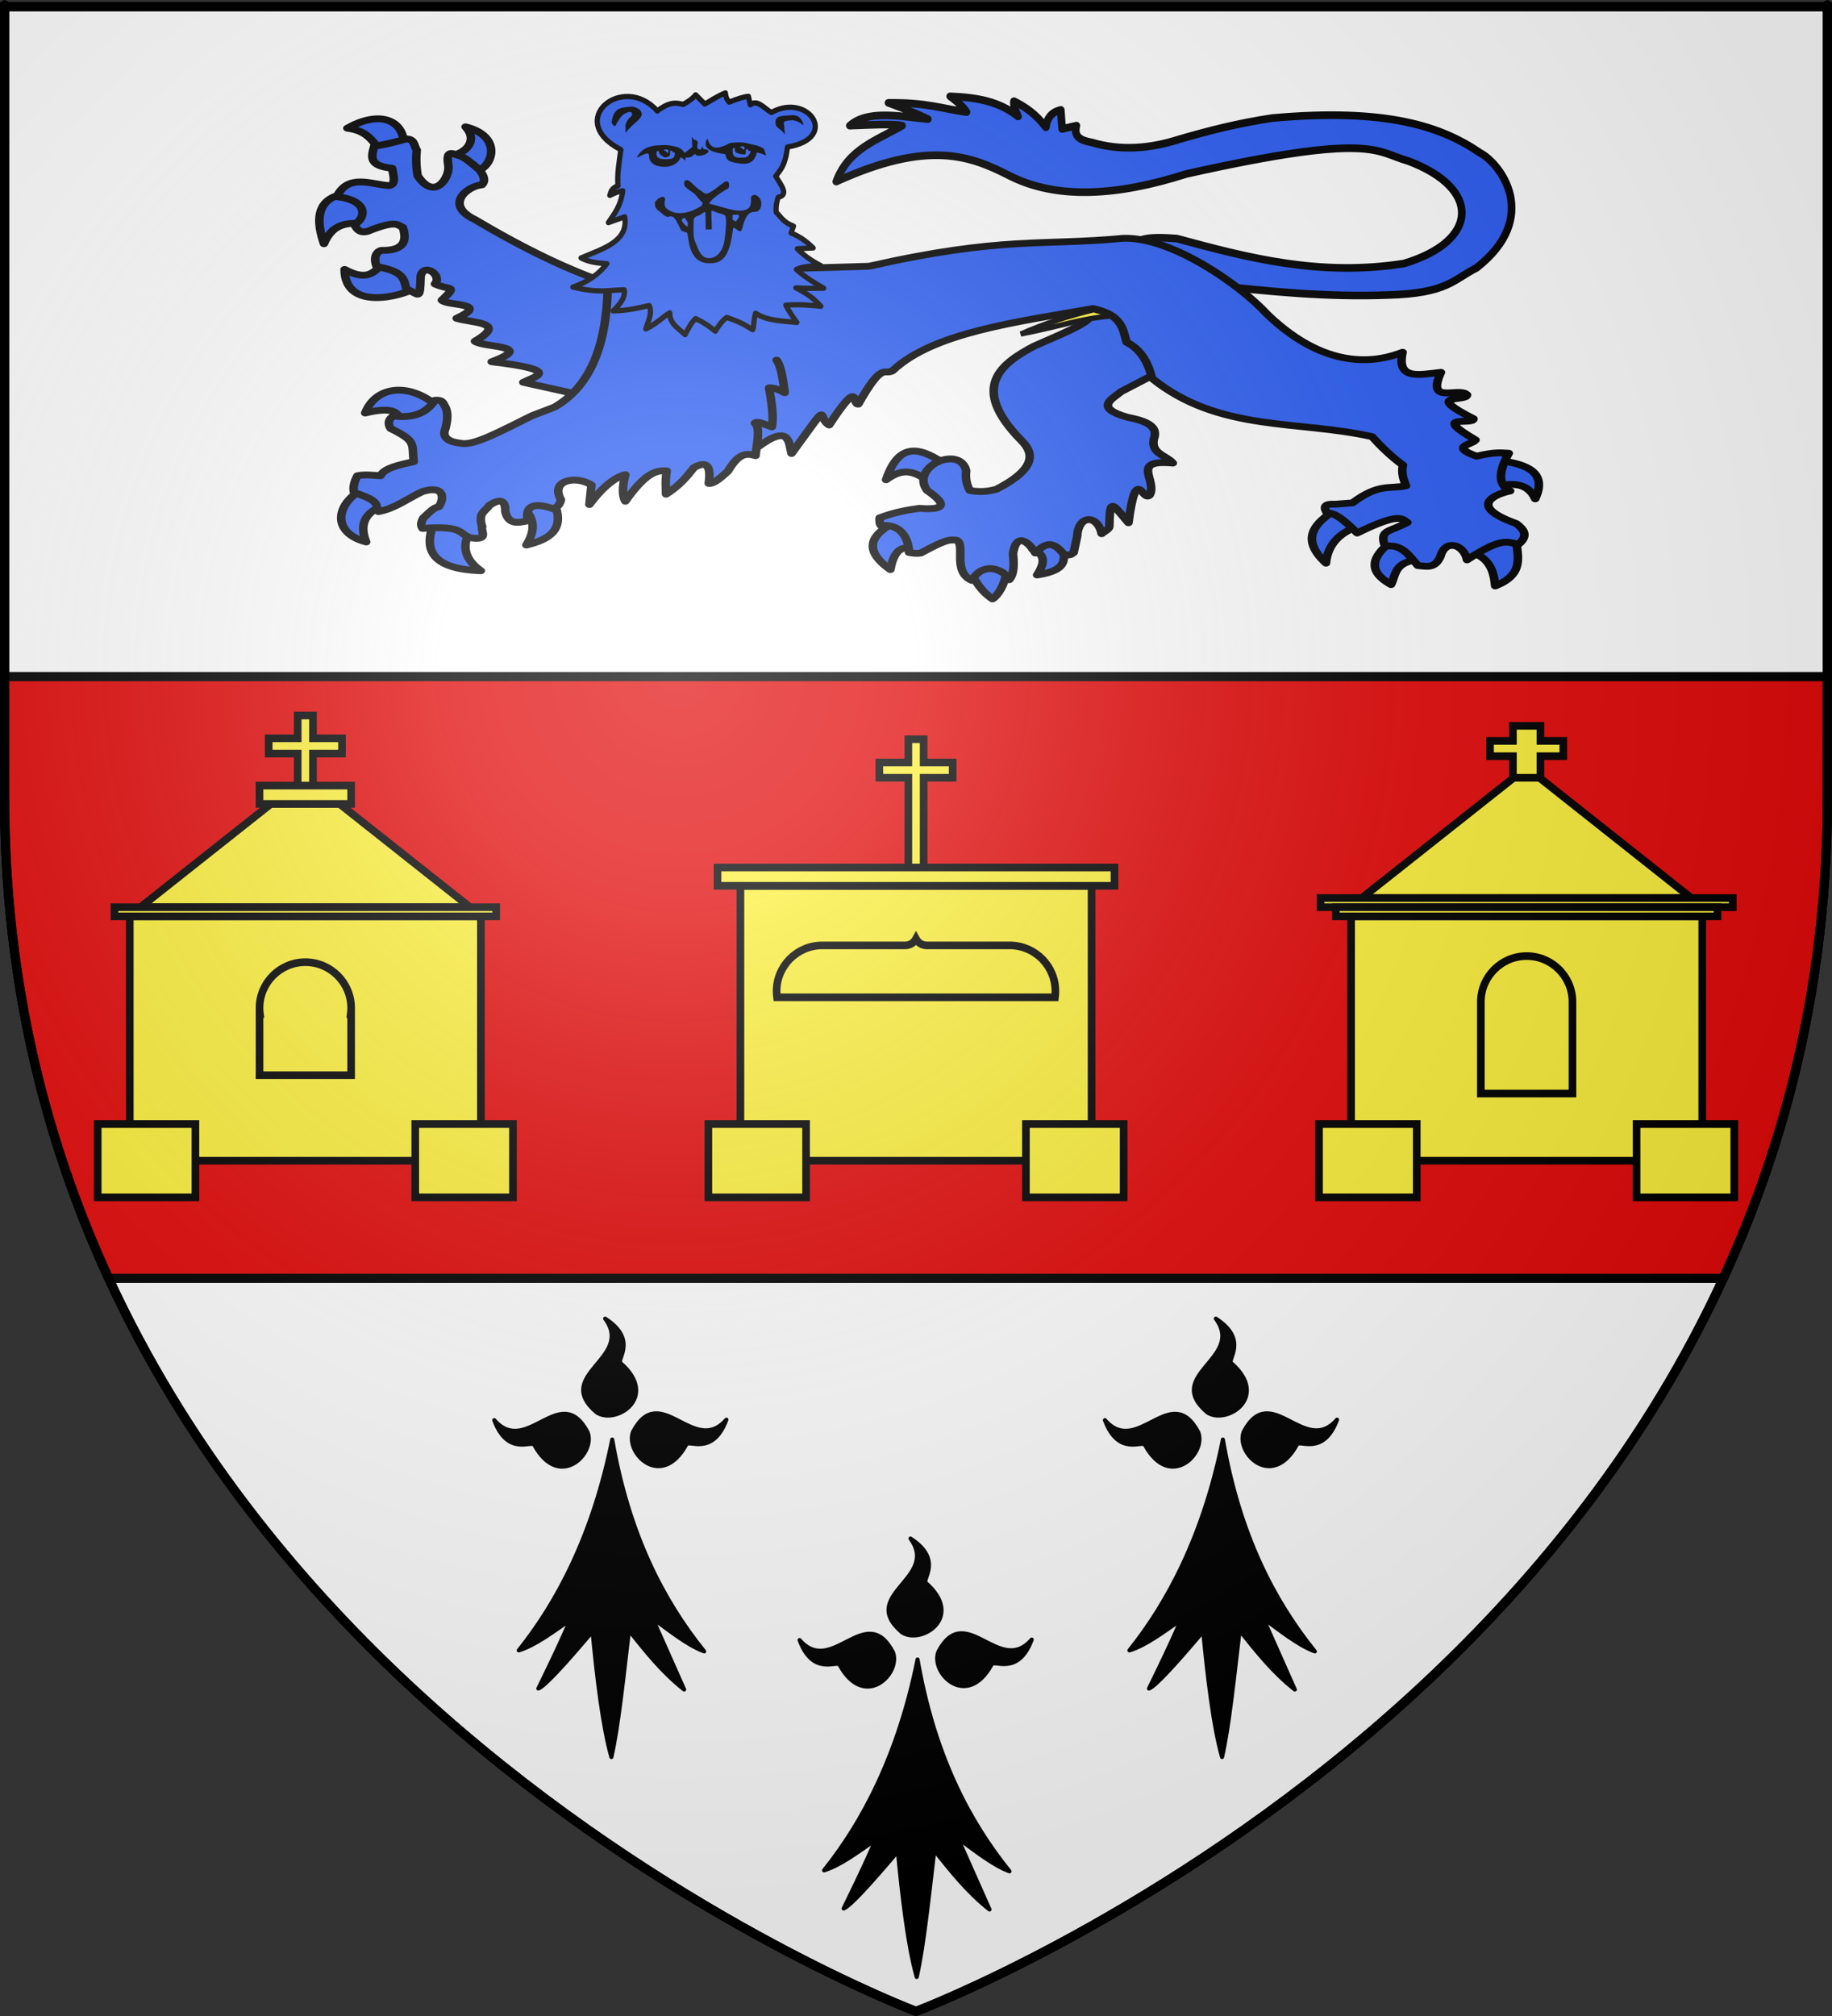 <?xml version="1.0" encoding="UTF-8" standalone="no"?>
<svg
   xmlns:dc="http://purl.org/dc/elements/1.1/"
   xmlns:cc="http://creativecommons.org/ns#"
   xmlns:rdf="http://www.w3.org/1999/02/22-rdf-syntax-ns#"
   xmlns:svg="http://www.w3.org/2000/svg"
   xmlns="http://www.w3.org/2000/svg"
   xmlns:xlink="http://www.w3.org/1999/xlink"
   xmlns:sodipodi="http://sodipodi.sourceforge.net/DTD/sodipodi-0.dtd"
   xmlns:inkscape="http://www.inkscape.org/namespaces/inkscape"
   height="660"
   width="600"
   version="1.0"
   id="svg2"
   sodipodi:version="0.32"
   inkscape:version="0.46"
   sodipodi:docname="Blason_ville_fr_Saint-Malo-des-Trois-Fontaines_(Morbihan).svg"
   sodipodi:docbase="C:\Documents and Settings\Bruno Vallette\Mes documents\Perso\Wikipédia Blasons\Communes BVA"
   inkscape:export-filename="/Users/olivier/Desktop/Blason Rouge/Blason_Vide_3D.png"
   inkscape:export-xdpi="144"
   inkscape:export-ydpi="144"
   inkscape:output_extension="org.inkscape.output.svg.inkscape">
  <rect width="100%" height="100%" fill="#333333" stroke="none"/>
  <sodipodi:namedview
     inkscape:window-height="977"
     inkscape:window-width="1280"
     inkscape:pageshadow="2"
     inkscape:pageopacity="0.0"
     guidetolerance="10.0"
     gridtolerance="10.0"
     objecttolerance="10.0"
     borderopacity="1.0"
     bordercolor="#666666"
     pagecolor="#ffffff"
     id="base"
     showgrid="false"
     height="660px"
     inkscape:zoom="1.1621207"
     inkscape:cx="300.00014"
     inkscape:cy="330.00015"
     inkscape:window-x="-4"
     inkscape:window-y="-4"
     inkscape:current-layer="layer5"
     inkscape:object-nodes="true"
     inkscape:snap-global="false"
     inkscape:object-paths="false" />
  <desc
     id="desc4">Flag of Canton of Valais (Wallis)</desc>
  <defs
     id="defs6">
    <linearGradient
       id="linearGradient2893">
      <stop
         style="stop-color:white;stop-opacity:0.314;"
         offset="0"
         id="stop2895" />
      <stop
         id="stop2897"
         offset="0.19"
         style="stop-color:white;stop-opacity:0.251;" />
      <stop
         style="stop-color:#6b6b6b;stop-opacity:0.125;"
         offset="0.6"
         id="stop2901" />
      <stop
         style="stop-color:black;stop-opacity:0.125;"
         offset="1"
         id="stop2899" />
    </linearGradient>
    <radialGradient
       inkscape:collect="always"
       xlink:href="#linearGradient2893"
       id="radialGradient3163"
       gradientUnits="userSpaceOnUse"
       gradientTransform="matrix(1.353,0,0,1.349,-77.629,-85.747)"
       cx="221.445"
       cy="226.331"
       fx="221.445"
       fy="226.331"
       r="300" />
  </defs>
  <g
     inkscape:groupmode="layer"
     id="layer3"
     inkscape:label="Fond écu"
     style="display:inline">
    <path
       id="path2855"
       style="fill:#ffffff;fill-opacity:1;fill-rule:evenodd;stroke:#000000;stroke-width:3;stroke-linecap:butt;stroke-linejoin:miter;stroke-miterlimit:4;stroke-dasharray:none;stroke-opacity:1"
       d="M 300,658.5 C 300,658.5 598.5,546.18 598.5,260.728 C 598.5,-24.723 598.5,2.176 598.5,2.176 L 1.5,2.176 L 1.5,260.728 C 1.5,546.18 300,658.5 300,658.5 z"
       sodipodi:nodetypes="cccccc" />
    <path
       style="opacity:1;fill:#e20909;fill-opacity:1;fill-rule:nonzero;stroke:#000000;stroke-width:3;stroke-linecap:butt;stroke-linejoin:miter;marker:none;marker-start:none;marker-mid:none;marker-end:none;stroke-miterlimit:4;stroke-dasharray:none;stroke-dashoffset:0;stroke-opacity:1;visibility:visible;display:inline;overflow:visible"
       d="M 1.5,221.5 L 1.5,260.719 C 1.5,320.791 14.718,373.196 35.594,418.5 L 564.406,418.5 C 585.282,373.196 598.5,320.791 598.5,260.719 C 598.5,217.416 598.5,251.611 598.5,221.5 L 1.5,221.5 z"
       id="path2808" />
  </g>
  <g
     inkscape:groupmode="layer"
     id="layer5"
     inkscape:label="Meubles">
    <g
       style="display:inline"
       id="g6498">
      <g
         transform="matrix(0.64,0,0,0.512,67.305,-56.782)"
         style="fill:#2b5df2;fill-opacity:1;stroke:#000000;stroke-width:4.367;stroke-linecap:round;stroke-linejoin:round;stroke-miterlimit:4;stroke-dasharray:none;stroke-opacity:1"
         id="g5546">
        <g
           style="fill:#2b5df2;fill-opacity:1;stroke:#000000;stroke-width:4.367;stroke-linecap:round;stroke-linejoin:round;stroke-miterlimit:4;stroke-dasharray:none;stroke-opacity:1"
           id="g8990">
          <g
             style="fill:#2b5df2;fill-opacity:1;stroke:#000000;stroke-width:4.367;stroke-linecap:round;stroke-linejoin:round;stroke-miterlimit:4;stroke-dasharray:none;stroke-opacity:1"
             id="g7203">
            <path
               d="M 370.348,418.672 C 369.591,418.263 381.143,411.228 378.938,408.118 C 366.772,397.728 355.26,391.918 348.26,417.69 C 358.246,408.397 364.168,414.01 370.348,418.672 z"
               style="opacity:1;fill:#2b5df2;fill-opacity:1;fill-rule:nonzero;stroke:#000000;stroke-width:4.367;stroke-linecap:round;stroke-linejoin:round;marker:none;marker-start:none;marker-mid:none;marker-end:none;stroke-miterlimit:4;stroke-dasharray:none;stroke-dashoffset:0;stroke-opacity:1;visibility:visible;display:inline;overflow:visible"
               id="path7195" />
            <path
               d="M 363.967,461.867 C 365.595,463.772 361.501,436.469 353.168,444.687 C 337.818,454.143 338.347,464.355 350.469,475.12 C 352.823,459.118 358.425,460.652 363.967,461.867 z"
               style="opacity:1;fill:#2b5df2;fill-opacity:1;fill-rule:nonzero;stroke:#000000;stroke-width:4.367;stroke-linecap:round;stroke-linejoin:round;marker:none;marker-start:none;marker-mid:none;marker-end:none;stroke-miterlimit:4;stroke-dasharray:none;stroke-dashoffset:0;stroke-opacity:1;visibility:visible;display:inline;overflow:visible"
               id="path7197" />
            <path
               d="M 410.107,474.874 C 411.322,472.072 405.755,469.789 400.337,469.501 C 394.918,469.213 389.648,470.921 391.455,476.101 C 395.331,486.876 399.876,491.412 402.744,493.863 C 404.942,492.269 409.177,485.491 410.107,474.874 z"
               style="opacity:1;fill:#2b5df2;fill-opacity:1;fill-rule:nonzero;stroke:#000000;stroke-width:4.367;stroke-linecap:round;stroke-linejoin:round;marker:none;marker-start:none;marker-mid:none;marker-end:none;stroke-miterlimit:4;stroke-dasharray:none;stroke-dashoffset:0;stroke-opacity:1;visibility:visible;display:inline;overflow:visible"
               id="path7199" />
            <path
               d="M 439.313,460.149 C 439.963,453.139 419.274,459.9 423.606,462.357 C 427.937,464.815 430.931,468.343 425.569,478.556 C 442.868,475.246 438.663,467.158 439.313,460.149 z"
               style="opacity:1;fill:#2b5df2;fill-opacity:1;fill-rule:nonzero;stroke:#000000;stroke-width:4.367;stroke-linecap:round;stroke-linejoin:round;marker:none;marker-start:none;marker-mid:none;marker-end:none;stroke-miterlimit:4;stroke-dasharray:none;stroke-dashoffset:0;stroke-opacity:1;visibility:visible;display:inline;overflow:visible"
               id="path7201" />
          </g>
          <path
             d="M 492.857,341.648 L 460.714,298.791 L 454.286,309.148 C 454.502,316.476 443.309,321.549 424.107,332.184 C 407.231,343.329 390.671,358.401 417.5,392.541 C 422.262,398.59 427.944,408.949 404.643,423.791 C 402.038,424.575 397.485,426.047 391.071,424.505 C 389.071,419.495 388.923,415.597 389.286,412.005 C 386.233,395.072 360.284,409.338 369.286,424.505 C 380.704,434.289 377.23,437.082 365.357,435.934 C 359.356,437.016 353.327,438.131 345,442.005 C 344.897,444.013 344.88,445.934 345.714,447.005 C 358.689,445.482 360.094,460.756 360,464.148 C 361.743,464.548 363.407,465.026 366.071,464.505 C 379.303,455.515 380.645,455.996 384.137,456.281 C 389.373,458.182 381.808,476.264 392.143,482.005 C 398.662,468.449 409.687,476.361 411.265,481.598 C 413.916,477.734 413.758,471.464 413.214,464.862 C 415.127,450.204 421.793,458.328 424.643,464.505 C 431.353,455.703 434.929,458.916 439.409,465.576 C 442.602,466.032 442.943,465.544 444.286,464.148 L 446.071,453.791 C 446.647,439.893 456.457,439.874 458.592,452.169 C 460.299,450.322 462.52,449.275 462.546,447.361 C 462.805,428.611 463.941,432.999 472.316,445.179 C 476.364,406.872 479.589,432.75 483.214,427.362 C 487.191,417.795 472.97,404.547 495,407.005 C 491.462,401.678 482.689,400.932 485.714,389.862 C 486.849,382.788 480.287,379.746 471.786,377.719 C 454.078,371.414 464.452,365.755 468.571,361.291 L 483.939,351.311 L 492.857,341.648 z"
             style="opacity:1;fill:#2b5df2;fill-opacity:1;fill-rule:nonzero;stroke:#000000;stroke-width:4.367;stroke-linecap:round;stroke-linejoin:round;marker:none;marker-start:none;marker-mid:none;marker-end:none;stroke-miterlimit:4;stroke-dasharray:none;stroke-dashoffset:0;stroke-opacity:1;visibility:visible;display:inline;overflow:visible"
             id="path2770" />
        </g>
      </g>
      <path
         d="M 397.175,93.381 C 378.583,91.333 365.41,82.541 365.41,82.541 L 374.073,78.454 C 376.937,77.605 381.076,77.777 385.402,78.098 C 408.83,84.443 432.334,90.586 459.817,86.273 C 484.364,78.91 485.321,61.736 461.15,52.686 C 450.366,49.666 449.849,43.251 388.512,56.951 C 366.044,64.122 346.198,65.459 330.535,57.484 C 317.813,50.99 304.052,45.702 273.89,59.439 C 277.834,48.674 287.334,45.909 295.437,41.135 C 292.039,40.465 284.826,40.905 278.333,41.135 C 284.044,36.021 294.173,37.984 303.878,39.003 C 301.159,37.676 297.813,36.169 290.995,33.671 C 303.571,33.532 308.445,35.567 316.54,36.692 C 315.818,35.565 314.845,34.297 311.209,31.539 C 319.89,31.908 327.173,33.127 333.422,38.114 C 332.454,36.036 331.877,34.271 332.09,33.138 C 335.688,34.942 339.225,37.279 342.53,41.668 C 342.926,38.417 344.652,36.628 347.417,35.982 C 347.565,37.777 347.713,39.935 347.861,42.201 C 349.993,41.692 351.261,41.413 352.526,41.135 C 351.487,45.019 354.292,46.032 357.635,46.644 C 366.876,49.397 376.457,48.745 386.29,45.578 C 395.528,42.905 405.142,40.383 416.723,38.647 C 454.086,35.296 472.017,41.383 484.696,50.02 C 491.445,53.563 504.77,71.106 483.585,87.694 C 475.988,91.49 474.092,96.071 454.486,96.58 C 434.441,97.321 415.767,95.429 397.175,93.381 z"
         style="fill:#2b5df2;fill-opacity:1;fill-rule:nonzero;stroke:#000000;stroke-width:2.5;stroke-linecap:round;stroke-linejoin:round;marker:none;marker-start:none;marker-mid:none;marker-end:none;stroke-miterlimit:4;stroke-dasharray:none;stroke-dashoffset:0;stroke-opacity:1;visibility:visible;display:inline;overflow:visible"
         id="path4530" />
      <g
         transform="matrix(0.64,0,0,0.512,67.305,-56.782)"
         style="fill:#2b5df2;fill-opacity:1;stroke:#000000;stroke-width:4.367;stroke-linecap:round;stroke-linejoin:round;stroke-miterlimit:4;stroke-dasharray:none;stroke-opacity:1"
         id="g9884">
        <g
           style="fill:#2b5df2;fill-opacity:1;stroke:#000000;stroke-width:4.367;stroke-linecap:round;stroke-linejoin:round;stroke-miterlimit:4;stroke-dasharray:none;stroke-opacity:1"
           id="g8094">
          <path
             d="M 101.78,203.343 C 102.808,206.164 99.974,206.677 90.562,208.587 C 85.861,202.647 83.903,194.629 72.616,192.879 C 87.845,182.065 100.862,186.073 101.78,203.343 z"
             style="opacity:1;fill:#2b5df2;fill-opacity:1;fill-rule:nonzero;stroke:#000000;stroke-width:4.367;stroke-linecap:round;stroke-linejoin:round;marker:none;marker-start:none;marker-mid:none;marker-end:none;stroke-miterlimit:4;stroke-dasharray:none;stroke-dashoffset:0;stroke-opacity:1;visibility:visible;display:inline;overflow:visible"
             id="path6302" />
          <path
             d="M 137.93,220.613 C 137.964,226.799 126.315,213.598 125.785,210.329 C 133.422,208.926 139.586,200.666 133.088,192.007 C 152.514,198.092 147.004,218.586 137.93,220.613 z"
             style="opacity:1;fill:#2b5df2;fill-opacity:1;fill-rule:nonzero;stroke:#000000;stroke-width:4.367;stroke-linecap:round;stroke-linejoin:round;marker:none;marker-start:none;marker-mid:none;marker-end:none;stroke-miterlimit:4;stroke-dasharray:none;stroke-dashoffset:0;stroke-opacity:1;visibility:visible;display:inline;overflow:visible"
             id="path7189" />
          <path
             d="M 80.254,254.236 C 89.166,255.981 85.051,232.608 72.401,234.602 C 59.75,236.595 54.954,246.443 60.62,266.753 C 64.306,255.433 71.343,252.491 80.254,254.236 z"
             style="opacity:1;fill:#2b5df2;fill-opacity:1;fill-rule:nonzero;stroke:#000000;stroke-width:4.367;stroke-linecap:round;stroke-linejoin:round;marker:none;marker-start:none;marker-mid:none;marker-end:none;stroke-miterlimit:4;stroke-dasharray:none;stroke-dashoffset:0;stroke-opacity:1;visibility:visible;display:inline;overflow:visible"
             id="path7191" />
          <path
             d="M 106.76,295.468 C 106.304,282.981 91.677,270.748 90.808,279.269 C 86.697,284.145 83.401,291.358 71.174,283.196 C 71.377,310.097 100.284,300.154 106.76,295.468 z"
             style="opacity:1;fill:#2b5df2;fill-opacity:1;fill-rule:nonzero;stroke:#000000;stroke-width:4.367;stroke-linecap:round;stroke-linejoin:round;marker:none;marker-start:none;marker-mid:none;marker-end:none;stroke-miterlimit:4;stroke-dasharray:none;stroke-dashoffset:0;stroke-opacity:1;visibility:visible;display:inline;overflow:visible"
             id="path7193" />
        </g>
        <path
           d="M 201.273,362.933 L 217.94,304.597 L 207.586,292.727 C 186.454,284.174 163.058,269.963 137.886,251.311 C 122.017,241.865 133.83,229.965 141.421,229.088 C 143.568,226.275 142.286,223.227 140.411,219.744 C 135.261,214.183 132.264,211.252 129.805,210.4 C 126.722,209.417 122.824,205.914 124.249,216.461 C 125.348,223.921 117.356,239.973 108.591,223.279 C 107.752,217.558 107.682,211.343 108.086,206.864 C 106.634,204.108 107.017,199.516 102.53,199.793 C 95.392,202.362 90.14,203.79 86.368,204.339 C 84.894,211.026 83.311,216.964 95.459,218.481 C 96.184,223.239 97.727,228.699 93.944,229.593 C 84.795,228.897 72.983,221.674 67.175,236.664 C 83.614,238.987 82.124,250.372 76.267,254.342 C 77.782,259.224 80.644,260.403 84.853,257.877 C 97.647,251.806 98.181,254.679 101.015,256.362 C 103.106,264.832 101.862,271.237 89.904,271.009 C 87.062,272.056 85.897,276.389 87.631,281.363 C 101.36,284.493 101.499,289.055 102.783,295.758 C 109.382,298.74 109.715,304.148 110.107,287.424 C 111.815,278.589 121.331,286.95 117.43,292.475 C 124.88,296.826 129.37,292.767 120.966,302.829 C 123.388,306.672 146.113,304.18 128.542,314.446 C 136.366,317.562 154.932,316.65 137.886,329.093 C 141.757,333.224 169.623,331.489 146.472,342.225 C 182.511,347.531 169.228,351.343 162.635,355.357 L 186.373,361.923 L 201.273,362.933 z"
           style="opacity:1;fill:#2b5df2;fill-opacity:1;fill-rule:nonzero;stroke:#000000;stroke-width:4.367;stroke-linecap:round;stroke-linejoin:round;marker:none;marker-start:none;marker-mid:none;marker-end:none;stroke-miterlimit:4;stroke-dasharray:none;stroke-dashoffset:0;stroke-opacity:1;visibility:visible;display:inline;overflow:visible"
           id="path1883" />
      </g>
      <g
         style="fill:#2b5df2;stroke:#000000;stroke-width:4.367;stroke-miterlimit:4;stroke-dasharray:none;stroke-opacity:1"
         transform="matrix(0.64,0,0,0.512,67.305,-56.782)"
         id="g3690">
        <g
           style="fill:#2b5df2;fill-opacity:1;stroke:#000000;stroke-width:4.367;stroke-linecap:round;stroke-linejoin:round;stroke-miterlimit:4;stroke-dasharray:none;stroke-opacity:1"
           id="g1896">
          <path
             d="M 80.5,423.58 C 66.432,433.376 64.512,451.503 82.218,457.449 C 78.561,446.032 81.787,438.599 90.562,434.379"
             style="opacity:1;fill:#2b5df2;fill-opacity:1;fill-rule:nonzero;stroke:#000000;stroke-width:4.367;stroke-linecap:round;stroke-linejoin:round;marker:none;marker-start:none;marker-mid:none;marker-end:none;stroke-miterlimit:4;stroke-dasharray:none;stroke-dashoffset:0;stroke-opacity:1;visibility:visible;display:inline;overflow:visible"
             id="path1888" />
          <path
             d="M 117.314,444.196 C 110.243,464.158 117.841,474.873 140.875,475.856 C 131.929,467.981 131.356,459.268 135.475,450.086"
             style="opacity:1;fill:#2b5df2;fill-opacity:1;fill-rule:nonzero;stroke:#000000;stroke-width:4.367;stroke-linecap:round;stroke-linejoin:round;marker:none;marker-start:none;marker-mid:none;marker-end:none;stroke-miterlimit:4;stroke-dasharray:none;stroke-dashoffset:0;stroke-opacity:1;visibility:visible;display:inline;overflow:visible"
             id="path1890" />
          <path
             d="M 178.425,432.415 C 184.205,449.601 175.927,455.851 164.19,459.412 C 169.218,449.498 167.979,442.091 163.208,436.097"
             style="opacity:1;fill:#2b5df2;fill-opacity:1;fill-rule:nonzero;stroke:#000000;stroke-width:4.367;stroke-linecap:round;stroke-linejoin:round;marker:none;marker-start:none;marker-mid:none;marker-end:none;stroke-miterlimit:4;stroke-dasharray:none;stroke-dashoffset:0;stroke-opacity:1;visibility:visible;display:inline;overflow:visible"
             id="path1892" />
          <path
             d="M 118.541,370.568 C 104.26,355.294 87.173,357.54 81.727,374.986 C 94.886,371.021 98.591,374.022 99.398,379.158"
             style="opacity:1;fill:#2b5df2;fill-opacity:1;fill-rule:nonzero;stroke:#000000;stroke-width:4.367;stroke-linecap:round;stroke-linejoin:round;marker:none;marker-start:none;marker-mid:none;marker-end:none;stroke-miterlimit:4;stroke-dasharray:none;stroke-dashoffset:0;stroke-opacity:1;visibility:visible;display:inline;overflow:visible"
             id="path1894" />
        </g>
        <g
           style="fill:#2b5df2;fill-opacity:1;stroke:#000000;stroke-width:4.367;stroke-linecap:round;stroke-linejoin:round;stroke-miterlimit:4;stroke-dasharray:none;stroke-opacity:1"
           id="g2799">
          <path
             d="M 578.764,436.46 C 567.563,445.358 559.9,455.239 573.385,470.995 C 574.262,459.282 580.087,451.528 590.218,447.219"
             style="opacity:1;fill:#2b5df2;fill-opacity:1;fill-rule:nonzero;stroke:#000000;stroke-width:4.367;stroke-linecap:round;stroke-linejoin:round;marker:none;marker-start:none;marker-mid:none;marker-end:none;stroke-miterlimit:4;stroke-dasharray:none;stroke-dashoffset:0;stroke-opacity:1;visibility:visible;display:inline;overflow:visible"
             id="path2791" />
          <path
             d="M 606.705,457.285 C 596.553,467.059 594.677,476.316 606.705,484.704 C 609.291,478.169 608.121,469.899 621.977,468.565"
             style="opacity:1;fill:#2b5df2;fill-opacity:1;fill-rule:nonzero;stroke:#000000;stroke-width:4.367;stroke-linecap:round;stroke-linejoin:round;marker:none;marker-start:none;marker-mid:none;marker-end:none;stroke-miterlimit:4;stroke-dasharray:none;stroke-dashoffset:0;stroke-opacity:1;visibility:visible;display:inline;overflow:visible"
             id="path2793" />
          <path
             d="M 647.661,463.879 C 657.528,467.942 659.233,476.495 659.982,485.572 C 675.639,477.84 671.162,465.754 670.569,454.508"
             style="opacity:1;fill:#2b5df2;fill-opacity:1;fill-rule:nonzero;stroke:#000000;stroke-width:4.367;stroke-linecap:round;stroke-linejoin:round;marker:none;marker-start:none;marker-mid:none;marker-end:none;stroke-miterlimit:4;stroke-dasharray:none;stroke-dashoffset:0;stroke-opacity:1;visibility:visible;display:inline;overflow:visible"
             id="path2795" />
          <path
             d="M 661.891,421.708 C 670.337,419.3 677.092,420.734 680.46,429.865 C 686.636,413.376 676.875,407.626 661.891,405.395"
             style="opacity:1;fill:#2b5df2;fill-opacity:1;fill-rule:nonzero;stroke:#000000;stroke-width:4.367;stroke-linecap:round;stroke-linejoin:round;marker:none;marker-start:none;marker-mid:none;marker-end:none;stroke-miterlimit:4;stroke-dasharray:none;stroke-dashoffset:0;stroke-opacity:1;visibility:visible;display:inline;overflow:visible"
             id="path2797" />
        </g>
        <path
           d="M 282.012,397.293 C 299.218,381.222 298.422,394.051 299.882,400.883 C 321.119,364.744 312.206,377.384 319.145,382.661 C 335.403,351.637 330.706,369.957 334.069,369.299 C 346.636,341.658 347.052,351.107 351.597,347.953 C 372.21,323.656 414.388,316.913 454.161,308.212 C 469,312.243 469.445,321.237 471.342,329.731 C 478.065,333.848 482.261,341.755 484.357,352.812 C 518.477,387.313 559.174,379.424 596.986,390.124 C 601.631,396.611 606.749,402.782 612.779,408.346 C 611.871,413.028 612.966,417.309 614.341,421.535 C 605.892,423.74 600.386,419.813 586.921,432.468 L 577.897,433.336 C 572.022,432.866 572.14,435.569 574.079,439.236 C 577.168,438.147 582.565,443.116 589.351,451.731 C 611.243,438.22 612.326,442.775 615.035,444.963 C 605.475,451.397 600.591,449.413 603.581,460.235 C 612.45,458.477 615.948,466.388 620.415,472.556 C 624.644,472.886 629.138,474.982 632.042,466.482 C 634.415,455.404 643.965,458.913 645.578,468.912 C 664.209,453.424 666.5,458.088 671.957,458.847 C 677.233,453.314 674.604,449.362 670.742,445.657 C 643.468,433.448 662.663,426.044 667.618,424.832 C 661.459,421.059 661.515,412.812 666.924,400.71 C 662.935,400.535 660.157,399.708 650.438,402.619 C 636.354,396.219 648.236,395.287 649.917,392.206 C 626.336,375.021 648.951,383.034 648.876,378.67 C 622.579,361.968 645.427,367.975 645.578,363.398 C 641.492,357.94 624.352,370.261 632.216,348.994 C 621.729,350.32 609.304,354.396 612.605,336.152 C 602.115,341.208 575.42,350.545 543.188,311.682 C 529.825,293.461 494.75,262.391 469.78,263.264 C 428.293,268.2 407.779,261.843 339.623,281.139 L 231.679,285.13 L 205.821,287.387 C 206.382,335.375 194.773,359.409 178.868,371.022 C 178.083,371.595 167.75,376.316 166.937,376.817 C 151.085,386.583 137.05,396.308 130.504,394.289 C 123.062,393.253 121.061,389.768 122.868,384.57 C 123.734,380.001 124.287,375.494 122.868,371.381 C 121.638,369.411 121.953,366.283 117.315,366.869 C 112.881,375.743 105.544,378.226 96.49,376.934 C 94.234,377.925 92.807,381.208 94.754,384.917 C 108.253,393.175 105.456,394.602 106.555,406.09 C 98.922,408.191 91.307,410.301 89.548,415.114 C 85.352,414.72 81.051,414.17 77.747,415.114 C 76.096,418.915 75.352,422.535 76.012,425.873 C 90.806,431.694 86.368,434.31 88.507,438.021 C 96.837,436.172 103.569,429.526 111.067,425.179 C 122.806,420.785 122.053,430.116 119.397,434.898 C 116.736,435.374 114.075,439.068 111.414,442.186 C 109.808,445.875 110.41,447.356 111.067,448.781 C 132.101,446.795 129.401,452.062 135.363,454.682 C 145.49,456.756 140.615,450.647 141.611,447.74 C 139.136,438.507 143.392,438.023 145.082,434.204 C 148.237,431.568 153.672,427.924 153.412,438.021 C 155.103,446.673 160.02,445.185 164.865,443.922 C 163.345,433.734 168.479,432.141 178.055,436.286 C 179.926,435.316 181.385,433.66 181.873,430.386 C 176.099,417.603 189.987,414.859 197.491,421.014 L 196.45,433.509 C 203.839,421.234 210.228,415.757 214.846,414.42 C 213.339,421.811 213.116,427.734 214.846,431.427 C 225.398,412.715 230.924,411.595 236.018,411.99 C 235.219,418.674 235.609,422.383 235.671,426.915 C 242.455,421.537 246.301,415.74 249.901,409.908 C 257.639,404.517 258.524,410.669 257.537,419.973 C 259.621,420.392 262.485,417.745 267.256,412.337 C 272.726,400.766 276.59,400.461 281.486,402.272 C 281.981,395.174 284.213,384.606 281.139,381.447 C 282.358,379.914 286.422,382.364 289.816,383.876 C 290.854,377.348 289.649,368.127 288.428,358.886 C 292.083,358.933 294.067,360.651 296.411,362.01 C 295.496,353.332 294.521,344.874 292.246,341.185"
           style="fill:#2b5df2;fill-opacity:1;fill-rule:nonzero;stroke:#000000;stroke-width:4.367;stroke-linecap:round;stroke-linejoin:round;marker:none;marker-start:none;marker-mid:none;marker-end:none;stroke-miterlimit:4;stroke-dasharray:none;stroke-dashoffset:0;stroke-opacity:1;visibility:visible;display:inline;overflow:visible"
           id="path13442" />
      </g>
      <g
         id="g5708">
        <path
           id="path12555"
           style="fill:#2b5df2;fill-opacity:1;fill-rule:nonzero;stroke:#000000;stroke-width:1.717;stroke-linecap:round;stroke-linejoin:round;marker:none;marker-start:none;marker-mid:none;marker-end:none;stroke-miterlimit:4;stroke-dasharray:none;stroke-dashoffset:0;stroke-opacity:1;visibility:visible;display:inline;overflow:visible"
           d="M 198.775,86.33 C 196.171,89.664 192.595,92.318 187.623,93.995 C 196.392,96.097 199.447,94.935 204.43,94.875 C 204.884,97.473 202.988,99.654 200.817,101.786 C 205.749,101.682 209.094,100.816 212.598,100.026 C 213.768,102.582 212.251,105.137 211.498,107.692 C 215.184,105.925 217.386,103.502 219.352,102.414 C 219.267,106.034 222.266,107.494 224.378,109.577 C 225.422,107.471 226.498,105.47 227.834,104.299 C 230.463,105.552 232.531,106.956 234.274,108.446 C 235.411,106.558 236.612,104.87 238.043,103.922 C 243.573,105.832 244.331,106.705 246.525,107.943 C 246.999,106.734 246.739,104.922 247.468,102.54 C 251.129,105.059 256.191,105.058 260.976,105.555 C 259.641,103.775 258.403,101.917 257.363,99.901 C 262.144,99.567 265.497,99.917 268.83,100.278 C 267.105,98.356 265.019,96.402 260.662,94.246 C 264.099,94.448 266.906,94.398 269.772,94.372 C 266.702,92.524 263.603,90.748 260.819,88.215 C 262.891,87.158 265.898,87.098 268.83,86.958 C 265.438,85.247 263.048,83.376 261.133,81.429 L 266.316,81.178 C 264.471,79.364 262.401,77.622 259.091,76.277 L 259.876,74.015 C 256.654,72.864 255.808,71.079 254.222,69.492 C 254.058,67.41 254.432,65.974 254.85,64.591 C 258.571,63.796 255.687,60.499 254.065,57.68 C 255.617,55.513 257.149,54.42 257.919,48.121 C 275.17,45.251 264.699,30.079 252.651,36.82 C 250.347,35.577 248.044,32.354 245.74,34.307 L 245.112,31.543 C 243.676,31.644 241.445,32.382 238.829,33.428 C 237.847,32.422 237.681,31.417 237.572,30.412 C 234.397,31.732 232.886,32.967 230.818,34.056 L 227.834,31.04 C 227.163,31.851 226.448,32.676 223.75,34.182 C 221.599,33.656 219.442,33.142 215.268,36.318 C 203.983,23.646 184.822,39.422 203.33,49.009 C 202.814,52.947 202.065,56.884 202.388,60.821 C 200.33,61.557 200.046,62.766 199.718,63.963 C 201.131,63.286 202.545,62.664 203.959,62.455 C 203.227,67.777 201.103,70.036 199.246,72.884 L 204.587,70.999 C 205.933,79.066 197.478,81.383 190.293,84.445 C 192.77,85.774 195.711,86.176 198.775,86.33 z" />
        <g
           style="fill:#000000;fill-opacity:1"
           id="g13495"
           transform="matrix(0.64,0,0,0.512,67.305,-56.782)">
          <path
             d="M 230.423,203.924 C 226.076,204.692 223.066,206.248 220.81,211.405 C 220.134,212.951 226.161,207.317 226.858,209.56 C 227.138,210.461 226.851,212.893 228.019,214.478 C 229.341,216.272 230.59,217.031 233.284,217.449 C 239.117,218.354 242.375,214.365 243.175,211.503 C 244.168,211.882 245.263,213.389 245.686,213.587 C 245.887,213.68 245.085,211.429 246.282,211.596 C 249.299,212.016 250.266,208.634 250.645,209.462 C 251.623,211.601 256.521,210.084 257.38,207.848 C 257.688,207.047 256.428,206.372 255.045,206.206 C 254.307,206.117 254.762,204.751 254.459,204.736 C 253.651,204.695 254.345,207.249 252.307,206.285 C 251.21,205.767 251.755,203.301 251.758,203.16 C 252.239,202.467 251.97,200.615 250.14,200.211 C 248.871,199.931 249.535,198.11 248.932,198.626 C 248.65,198.867 249.316,204.655 248.99,204.961 C 247.265,206.576 245.175,208.956 245.059,208.671 C 243.709,205.358 241.406,204.729 236.944,203.804 C 235.578,203.522 231.915,203.791 230.423,203.924 z"
             style="opacity:1;fill:#000000;fill-opacity:1;fill-rule:nonzero;stroke:none;stroke-width:3;stroke-linecap:round;stroke-linejoin:round;marker:none;stroke-miterlimit:4;stroke-dasharray:none;stroke-dashoffset:0;stroke-opacity:1;visibility:visible;display:inline;overflow:visible"
             id="path9033" />
          <path
             d="M 267.973,202.574 C 256.694,210.573 257.471,198.169 256.704,199.809 C 252.948,207.834 264,209.028 265.635,209.437 C 266.551,209.666 265.935,211.297 267.103,212.883 C 268.425,214.676 271.092,215.026 273.779,215.486 C 280.152,216.576 281.544,211.457 282.136,208.435 C 283.222,208.491 286.383,209.983 286.734,210.335 C 287.319,210.921 285.855,206.995 285.872,206.166 C 282.823,203.699 280.901,203.654 276.028,202.209 C 274.691,201.813 270.017,201.766 267.973,202.574 z"
             style="opacity:1;fill:#000000;fill-opacity:1;fill-rule:nonzero;stroke:none;stroke-width:3;stroke-linecap:round;stroke-linejoin:round;marker:none;stroke-miterlimit:4;stroke-dasharray:none;stroke-dashoffset:0;stroke-opacity:1;visibility:visible;display:inline;overflow:visible"
             id="path10809" />
        </g>
        <g
           style="fill:#2b5df2;fill-opacity:1"
           id="g12604"
           transform="matrix(0.64,0,0,0.512,67.305,-56.782)">
          <path
             d="M 231.119,207.601 C 230.694,207.812 230.669,209.595 230.828,210.043 C 231.432,211.837 231.037,211.14 232.101,212.018 C 233.164,212.897 236.023,212.802 237.228,212.621 C 239.639,212.26 240.172,211.4 240.188,208.656 C 240.198,208.117 239.305,208.727 239.21,208.196 C 239.143,207.821 238.667,206.993 237.947,207.322 C 237.456,207.546 237.924,209.374 237.617,210.098 C 237.009,211.529 235.859,211.45 235.164,211.554 C 234.817,211.607 233.468,210.429 232.964,210.013 C 231.464,208.269 232.516,206.906 231.119,207.601 z"
             style="opacity:1;fill:#2b5df2;fill-opacity:1;fill-rule:nonzero;stroke:none;stroke-width:3;stroke-linecap:round;stroke-linejoin:round;marker:none;stroke-miterlimit:4;stroke-dasharray:none;stroke-dashoffset:0;stroke-opacity:1;visibility:visible;display:inline;overflow:visible"
             id="path10811" />
          <path
             d="M 270.019,205.637 C 269.63,205.909 269.753,208.921 269.912,209.368 C 270.516,211.162 270.008,209.966 270.878,211.037 C 271.463,211.756 273.958,211.952 276.006,211.639 C 277.234,211.452 278.335,210.229 278.965,207.675 C 278.976,207.135 278.082,207.746 277.987,207.215 C 277.92,206.84 277.444,206.011 276.724,206.34 C 276.234,206.564 276.649,208.372 276.394,209.116 C 275.966,210.367 275.273,209.279 274.432,209.53 C 274.096,209.63 273.107,209.087 272.477,208.908 C 269.593,208.09 271.901,204.322 270.019,205.637 z"
             style="opacity:1;fill:#2b5df2;fill-opacity:1;fill-rule:nonzero;stroke:none;stroke-width:3;stroke-linecap:round;stroke-linejoin:round;marker:none;stroke-miterlimit:4;stroke-dasharray:none;stroke-dashoffset:0;stroke-opacity:1;visibility:visible;display:inline;overflow:visible"
             id="path11709" />
          <path
             d="M 234.675,206.733 C 234.63,206.908 234.669,207.109 234.812,207.219 C 235.632,207.456 235.902,207.93 236.094,208.562 C 236.094,208.562 236.729,208.522 236.729,208.522 C 237.547,206.398 235.993,206.162 234.675,206.733 z"
             style="opacity:1;fill:#2b5df2;fill-opacity:1;fill-rule:nonzero;stroke:none;stroke-width:1;stroke-linecap:round;stroke-linejoin:round;marker:none;stroke-miterlimit:4;stroke-dasharray:none;stroke-dashoffset:0;stroke-opacity:1;visibility:visible;display:inline;overflow:visible"
             id="path11711" />
          <path
             d="M 273.635,204.694 C 273.59,204.869 273.63,205.07 273.773,205.18 C 274.592,205.417 274.862,205.891 275.054,206.523 C 275.054,206.523 275.689,206.483 275.689,206.483 C 276.507,204.359 274.954,204.123 273.635,204.694 z"
             style="opacity:1;fill:#2b5df2;fill-opacity:1;fill-rule:nonzero;stroke:none;stroke-width:1;stroke-linecap:round;stroke-linejoin:round;marker:none;stroke-miterlimit:4;stroke-dasharray:none;stroke-dashoffset:0;stroke-opacity:1;visibility:visible;display:inline;overflow:visible"
             id="path12602" />
        </g>
        <g
           style="fill:#000000;fill-opacity:1"
           id="g16180"
           transform="matrix(0.64,0,0,0.512,67.305,-56.782)">
          <path
             d="M 218.406,179.062 C 217.322,179.019 216.389,179.217 215.127,179.42 C 212.157,179.897 208.993,180.506 207.902,188.323 C 207.453,189.022 208.712,191.636 209.521,191.444 C 210.231,191.275 210.055,190.474 210.415,189.739 C 211.626,187.261 212.386,185.808 213.295,184.708 C 214.445,183.316 216.16,182.549 217.152,182.411 C 218.115,182.277 218.972,184.407 217.697,185.455 C 216.362,186.552 215.223,189.062 214.836,191.232 C 215.204,191.897 214.702,196.261 215.071,195.673 C 218.453,190.291 220.946,188.964 222.596,186.022 C 223.752,183.961 223.209,183.262 222.595,181.608 C 222.244,180.66 219.491,179.106 218.406,179.062 z"
             style="opacity:1;fill:#000000;fill-opacity:1;fill-rule:nonzero;stroke:none;stroke-width:3;stroke-linecap:round;stroke-linejoin:round;marker:none;stroke-miterlimit:4;stroke-dasharray:none;stroke-dashoffset:0;stroke-opacity:1;visibility:visible;display:inline;overflow:visible"
             id="path14402" />
          <path
             d="M 298.586,184.697 C 301.06,184.398 304.463,183.836 306.118,190.9 C 303.967,189.577 304.169,188.771 300.664,187.775 C 298.699,188.018 296.104,187.877 295.955,189.443 C 295.864,190.4 296.108,190.837 296.301,192.643 C 295.932,193.308 296.831,197.163 296.433,196.593 C 293.121,191.844 292.032,193.027 291.73,189.826 C 291.218,184.389 295.594,185.058 298.586,184.697 z"
             style="opacity:1;fill:#000000;fill-opacity:1;fill-rule:nonzero;stroke:none;stroke-width:3;stroke-linecap:round;stroke-linejoin:round;marker:none;stroke-miterlimit:4;stroke-dasharray:none;stroke-dashoffset:0;stroke-opacity:1;visibility:visible;display:inline;overflow:visible"
             id="path14408" />
        </g>
        <path
           d="M 224.865,58.978 C 224.546,59.012 224.269,59.172 224.128,59.404 C 223.988,59.635 224.057,60.708 224.221,60.93 C 225.806,62.579 227.143,62.961 227.885,63.89 C 228.616,64.805 230.168,66.936 231.296,66.951 C 231.505,66.954 231.914,68.025 231.921,67.859 C 231.99,66.032 234.072,64.217 238.499,61.644 C 238.928,61.395 238.876,59.754 238.445,59.506 C 238.014,59.259 237.488,59.389 237.105,59.682 C 234.547,61.643 232.75,63.046 231.645,63.362 C 230.882,63.581 230.455,63.036 229.509,62.408 C 228.204,61.539 227.891,61.188 226.234,59.645 C 226.045,59.36 225.264,58.934 224.865,58.978 L 224.865,58.978 z"
           style="fill:#000000;fill-opacity:1;fill-rule:nonzero;stroke:none;stroke-width:3;stroke-linecap:round;stroke-linejoin:round;marker:none;stroke-miterlimit:4;stroke-dasharray:none;stroke-dashoffset:0;stroke-opacity:1;visibility:visible;display:inline;overflow:visible"
           id="path17069" />
        <path
           d="M 247.172,63.76 C 246.649,63.795 245.924,64.247 245.959,64.665 C 246.073,66.449 245.802,67.559 245.185,68.13 C 244.569,68.701 243.666,68.964 242.325,68.978 C 239.643,69.007 236.309,67.637 232.472,66.728 C 229.731,65.92 230.175,66.365 229.848,67.309 C 225.291,70.246 222.064,69.984 220.476,69.46 C 219.702,69.204 218.634,68.674 218.132,68.071 C 217.551,67.375 217.534,66.302 217.865,65.122 C 217.939,64.837 217.181,64.282 216.854,64.408 C 215.201,65.047 215.162,65.401 214.466,66.279 C 214.484,68.233 215.21,68.675 215.903,69.154 C 216.853,69.809 217.241,70.547 218.534,71.017 C 218.833,71.126 219.911,70.327 220.822,71.36 C 221.868,72.545 222.452,74.467 223.201,75.524 C 223.339,75.718 224.975,76.112 225.02,76.194 C 225.67,77.37 225.096,86.494 232.64,86.184 C 237.637,86.235 239.133,82.255 240.078,74.837 C 240.234,73.605 242.277,76.731 242.845,75.401 C 243.434,74.022 244.074,69.185 247.089,69.36 C 249.942,69.526 250.217,64.475 247.172,63.76 z"
           style="fill:#000000;fill-opacity:1;fill-rule:nonzero;stroke:none;stroke-width:3;stroke-linecap:round;stroke-linejoin:round;marker:none;stroke-miterlimit:4;stroke-dasharray:none;stroke-dashoffset:0;stroke-opacity:1;visibility:visible;display:inline;overflow:visible"
           id="path17071" />
        <g
           id="g19754"
           transform="matrix(0.64,0,0,0.512,67.305,-56.782)"
           style="fill:#2b5df2">
          <path
             d="M 263.037,247.256 C 261.943,247.338 259.067,244.872 258.824,245.942 L 259.131,257.529 L 255.965,257.663 L 255.852,246.82 C 255.585,245.465 253.349,248.633 251.994,248.901 C 250.639,249.168 249.574,250.79 249.841,252.145 C 249.696,255.745 249.554,260.786 250.136,264.109 L 251.253,267.489 C 251.677,268.751 253.277,275.887 257.396,275.985 C 260.548,276.06 263.618,273.581 265.112,267.317 C 265.832,264.298 266.178,257.804 266.337,255.381 C 266.53,254.601 266.398,249.357 265.878,248.744 C 265.358,248.131 264.022,247.622 263.037,247.256 z"
             style="opacity:1;fill:#2b5df2;fill-opacity:1;fill-rule:nonzero;stroke:none;stroke-width:5;stroke-linecap:round;stroke-linejoin:round;marker:none;stroke-miterlimit:4;stroke-dasharray:none;stroke-dashoffset:0;stroke-opacity:1;visibility:visible;display:inline;overflow:visible"
             id="path17966" />
          <path
             d="M 243.711,251.933 C 244.556,253.808 244.955,254.715 246.613,255.779 C 247.189,255.848 246.527,254.413 246.836,253.922 C 247.145,253.43 246.161,251.946 245.848,251.457 L 245.723,250.652 C 244.489,249.944 243.919,250.615 243.711,251.933 z"
             style="opacity:1;fill:#2b5df2;fill-opacity:1;fill-rule:nonzero;stroke:none;stroke-width:3;stroke-linecap:round;stroke-linejoin:round;marker:none;stroke-miterlimit:4;stroke-dasharray:none;stroke-dashoffset:0;stroke-opacity:1;visibility:visible;display:inline;overflow:visible"
             id="path18857" />
          <path
             d="M 269.664,248.537 L 269.719,249.969 C 269.511,250.487 269.608,251.078 269.971,251.503 C 270.334,251.927 271.026,252.544 271.57,252.419 L 272.938,249.812 C 273.112,249.328 273.025,248.787 272.708,248.381 C 272.391,247.976 271.765,248.129 271.252,248.181 C 270.485,248.26 270.092,248.111 269.664,248.537 z"
             style="opacity:1;fill:#2b5df2;fill-opacity:1;fill-rule:nonzero;stroke:none;stroke-width:3;stroke-linecap:round;stroke-linejoin:round;marker:none;stroke-miterlimit:4;stroke-dasharray:none;stroke-dashoffset:0;stroke-opacity:1;visibility:visible;display:inline;overflow:visible"
             id="path18859" />
        </g>
      </g>
      <path
         sodipodi:nodetypes="cccc"
         id="path1917"
         d="M 363.581,103.482 C 361.472,102.148 362.585,102.633 358.164,101.421 C 351.033,103.177 341.996,105.852 334.316,109.363 C 348.03,106.65 353.707,104.359 363.581,103.482 z"
         style="fill:#fcef3c;fill-rule:evenodd;stroke:#000000;stroke-width:1.717;stroke-linecap:butt;stroke-linejoin:miter;stroke-opacity:1" />
    </g>
    <g
       id="g11532"
       transform="matrix(0.64,0,0,0.64,261.291,503.032)"
       inkscape:tile-cx="299.99948"
       inkscape:tile-cy="559.47402"
       inkscape:tile-w="76.083591"
       inkscape:tile-h="143.63476"
       inkscape:tile-x0="261.95769"
       inkscape:tile-y0="487.65664">
      <g
         transform="translate(-684.394,-94.79)"
         style="display:inline"
         inkscape:label="Fond écu"
         id="g11534">
        <g
           id="g12820"
           transform="translate(1400,-5.6023842e-4)" />
        <g
           id="g3645"
           transform="translate(579.77,-597.725)">
          <g
             id="g7133"
             transform="translate(109.318,303.367)" />
        </g>
        <g
           style="display:inline"
           id="g6129"
           transform="translate(-131.326,9.233)" />
        <g
           transform="translate(700,-2.8023842e-4)"
           style="display:inline"
           inkscape:label="Meubles"
           id="g20265" />
      </g>
      <g
         transform="translate(-684.394,-94.79)"
         style="display:inline"
         inkscape:label="Meubles"
         id="layer4">
        <g
           id="g50302"
           transform="translate(3633.79,816.71)" />
        <path
           style="fill:#e20909;fill-opacity:1;fill-rule:evenodd;stroke:none;stroke-width:1px;stroke-linecap:butt;stroke-linejoin:miter;stroke-opacity:1"
           d="M 3933.79,1177.523 L 3933.79,1090.336"
           id="path50304" />
        <g
           id="g50306"
           transform="translate(2813.56,218.986)">
          <g
             id="g50308"
             transform="translate(109.318,303.367)" />
        </g>
        <g
           style="display:inline"
           id="g50310"
           transform="translate(2102.465,825.944)" />
        <g
           transform="translate(2933.79,816.711)"
           style="display:inline"
           inkscape:label="Meubles"
           id="g50312" />
        <g
           id="g4387"
           inkscape:label="Meubles"
           style="display:inline"
           transform="translate(2233.79,816.711)" />
        <g
           inkscape:tile-y0="35.930804"
           inkscape:tile-x0="55.51442"
           id="use18536"
           style="display:inline"
           transform="matrix(0.694,0,0,0.694,483.951,63.552)">
          <g
             id="g4543"
             style="fill:#000000;fill-opacity:1">
            <path
               id="path4545"
               style="fill:#000000;fill-opacity:1;fill-rule:evenodd;stroke:#000000;stroke-width:3;stroke-linecap:round;stroke-linejoin:round;stroke-miterlimit:4;stroke-dasharray:none;stroke-opacity:1"
               d="M 377.128,135.622 C 363.027,205.733 336.74,255.374 308.184,291.061 C 320.054,287.499 333.399,277.371 346.301,268.511 C 338.411,286.896 330.52,302.956 322.63,319.179 C 327.341,317.431 342.291,301.057 362.595,277.033 C 365.778,310.06 370.082,347.255 376.512,369.649 C 381.631,347.291 385.418,310.285 389.481,276.307 C 401.722,291.501 413.611,306.872 430.173,319.905 L 406.92,267.587 C 418.927,275.985 432.195,287.102 444.927,291.788 C 414.738,254.32 389.317,205.741 377.128,135.622 z" />
            <path
               id="path4547"
               style="fill:#000000;fill-opacity:1;fill-rule:evenodd;stroke:#000000;stroke-width:3;stroke-linecap:round;stroke-linejoin:round;stroke-miterlimit:4;stroke-dasharray:none;stroke-opacity:1"
               d="M 319.723,139.698 C 318.427,135.62 300.185,148.673 290.128,121.31 C 314.12,148.894 338.908,92.269 358.962,130.251 C 365.151,145.922 338.04,173.112 319.723,139.698 z" />
            <path
               id="path4549"
               style="fill:#000000;fill-opacity:1;fill-rule:evenodd;stroke:#000000;stroke-width:3;stroke-linecap:round;stroke-linejoin:round;stroke-miterlimit:4;stroke-dasharray:none;stroke-opacity:1;display:inline"
               d="M 431.716,139.348 C 433.012,135.27 451.253,148.323 461.311,120.961 C 437.319,148.545 412.53,91.919 392.477,129.902 C 386.288,145.572 413.399,172.762 431.716,139.348 z" />
            <path
               id="path4551"
               style="fill:#000000;fill-opacity:1;fill-rule:evenodd;stroke:#000000;stroke-width:3;stroke-linecap:round;stroke-linejoin:round;stroke-miterlimit:4;stroke-dasharray:none;stroke-opacity:1;display:inline"
               d="M 383.382,79.375 C 379.685,77.221 396.403,62.265 371.894,46.481 C 393.58,75.912 332.91,87.752 365.604,115.608 C 379.547,125.066 411.996,104.539 383.382,79.375 z" />
          </g>
        </g>
      </g>
      <g
         transform="translate(-684.394,-94.79)"
         inkscape:label="Reflet final"
         id="g11555" />
      <g
         transform="translate(-684.394,-94.79)"
         inkscape:label="Contour final"
         id="g11557" />
    </g>
    <use
       x="0"
       y="0"
       inkscape:tiled-clone-of="#g11532"
       xlink:href="#g11532"
       transform="translate(100,-72)"
       id="use11636"
       width="600"
       height="660" />
    <use
       x="0"
       y="0"
       inkscape:tiled-clone-of="#g11532"
       xlink:href="#g11532"
       transform="translate(-100,-72)"
       id="use11638"
       width="600"
       height="660" />
    <g
       id="g11764"
       transform="translate(0,4)">
      <g
         id="g11717">
        <rect
           style="opacity:1;fill:#fcef3c;fill-opacity:1;stroke:#000000;stroke-width:2.5;stroke-miterlimit:4;stroke-dasharray:none;stroke-opacity:1"
           id="rect11644"
           width="115"
           height="80"
           x="442.5"
           y="296" />
        <path
           style="opacity:1;fill:#fcef3c;fill-opacity:1;stroke:#000000;stroke-width:2.5;stroke-miterlimit:4;stroke-dasharray:none;stroke-opacity:1"
           d="M 499.969,247.281 L 446,290 L 499.969,290 L 553.938,290 L 499.969,247.281 z"
           id="path11650" />
        <path
           style="opacity:1;fill:#fcef3c;fill-opacity:1;stroke:#000000;stroke-width:2.5;stroke-miterlimit:4;stroke-dasharray:none;stroke-opacity:1"
           d="M 495.5,233.627 L 495.5,238.565 L 488,238.565 L 488,243.565 L 495.5,243.565 L 495.5,250.627 L 504.5,250.627 L 504.5,243.565 L 512,243.565 L 512,238.565 L 504.5,238.565 L 504.5,233.627 L 495.5,233.627 z"
           id="rect11691" />
        <rect
           style="opacity:1;fill:#fcef3c;fill-opacity:1;stroke:#000000;stroke-width:2.5;stroke-miterlimit:4;stroke-dasharray:none;stroke-opacity:1"
           id="rect11707"
           width="32"
           height="24"
           x="536"
           y="364" />
        <rect
           y="364"
           x="432"
           height="24"
           width="32"
           id="rect11709"
           style="opacity:1;fill:#fcef3c;fill-opacity:1;stroke:#000000;stroke-width:2.5;stroke-miterlimit:4;stroke-dasharray:none;stroke-opacity:1" />
        <g
           transform="translate(200.421,13.797)"
           id="g11711">
          <rect
             style="opacity:1;fill:#fcef3c;fill-opacity:1;stroke:#000000;stroke-width:2.5;stroke-miterlimit:4;stroke-dasharray:none;stroke-opacity:1"
             id="rect11713"
             width="135"
             height="3"
             x="232.079"
             y="276.203" />
          <rect
             style="opacity:1;fill:#fcef3c;fill-opacity:1;stroke:#000000;stroke-width:2.5;stroke-miterlimit:4;stroke-dasharray:none;stroke-opacity:1"
             id="rect11715"
             width="125"
             height="3"
             x="237.078"
             y="279.203" />
        </g>
      </g>
      <path
         id="path11731"
         d="M 500,309 C 491.72,309 485,315.72 485,324 L 485,354 L 515,354 L 515,324 C 515,315.72 508.28,309 500,309 z"
         style="opacity:1;fill:#fcef3c;fill-opacity:1;stroke:#000000;stroke-width:2.5;stroke-miterlimit:4;stroke-dasharray:none;stroke-opacity:1" />
    </g>
    <g
       id="g11784"
       transform="translate(0,4)">
      <rect
         style="opacity:1;fill:#fcef3c;fill-opacity:1;stroke:#000000;stroke-width:2.5;stroke-miterlimit:4;stroke-dasharray:none;stroke-opacity:1"
         id="rect11646"
         width="115"
         height="80"
         x="42.5"
         y="296" />
      <path
         id="rect11682"
         d="M 97.5,230.242 L 97.5,237.71 L 88,237.71 L 88,242.71 L 97.5,242.71 L 97.5,265.242 L 102.5,265.242 L 102.5,242.71 L 112,242.71 L 112,237.71 L 102.5,237.71 L 102.5,230.242 L 97.5,230.242 z"
         style="opacity:1;fill:#fcef3c;fill-opacity:1;stroke:#000000;stroke-width:2.5;stroke-miterlimit:4;stroke-dasharray:none;stroke-opacity:1" />
      <path
         id="path11675"
         d="M 88.719,259.187 L 46,293 L 99.969,293 L 153.938,293 L 111.219,259.187 L 88.719,259.187 z"
         style="opacity:1;fill:#fcef3c;fill-opacity:1;stroke:#000000;stroke-width:2.5;stroke-miterlimit:4;stroke-dasharray:none;stroke-opacity:1" />
      <rect
         y="293"
         x="37.5"
         height="3"
         width="125"
         id="rect11663"
         style="fill:#fcef3c;fill-opacity:1;stroke:#000000;stroke-width:2.5;stroke-miterlimit:4;stroke-dasharray:none;stroke-opacity:1" />
      <rect
         style="opacity:1;fill:#fcef3c;fill-opacity:1;stroke:#000000;stroke-width:2.5;stroke-miterlimit:4;stroke-dasharray:none;stroke-opacity:1"
         id="rect11665"
         width="30"
         height="6"
         x="85"
         y="253.187" />
      <rect
         style="opacity:1;fill:#fcef3c;fill-opacity:1;stroke:#000000;stroke-width:2.5;stroke-miterlimit:4;stroke-dasharray:none;stroke-opacity:1"
         id="rect11703"
         width="32"
         height="24"
         x="136"
         y="364" />
      <rect
         y="364"
         x="32"
         height="24"
         width="32"
         id="rect11705"
         style="opacity:1;fill:#fcef3c;fill-opacity:1;stroke:#000000;stroke-width:2.5;stroke-miterlimit:4;stroke-dasharray:none;stroke-opacity:1" />
      <path
         id="path11736"
         d="M 100,311 C 91.72,311 85,317.72 85,326 C 85,326.678 85.038,327.345 85.125,328 L 85,328 L 85,348 L 115,348 L 115,328 L 114.875,328 C 114.962,327.345 115,326.678 115,326 C 115,317.72 108.28,311 100,311 z"
         style="opacity:1;fill:#fcef3c;fill-opacity:1;stroke:#000000;stroke-width:2.5;stroke-miterlimit:4;stroke-dasharray:none;stroke-opacity:1" />
    </g>
    <g
       id="g11776"
       transform="translate(0,4)">
      <path
         id="rect11687"
         d="M 297.5,238 L 297.5,245.625 L 288,245.625 L 288,250.625 L 297.5,250.625 L 297.5,288 L 302.5,288 L 302.5,250.625 L 312,250.625 L 312,245.625 L 302.5,245.625 L 302.5,238 L 297.5,238 z"
         style="opacity:1;fill:#fcef3c;fill-opacity:1;stroke:#000000;stroke-width:2.5;stroke-miterlimit:4;stroke-dasharray:none;stroke-opacity:1" />
      <rect
         y="286"
         x="242.5"
         height="90"
         width="115"
         id="rect11648"
         style="opacity:1;fill:#fcef3c;fill-opacity:1;stroke:#000000;stroke-width:2.5;stroke-miterlimit:4;stroke-dasharray:none;stroke-opacity:1" />
      <rect
         y="364"
         x="336"
         height="24"
         width="32"
         id="rect11642"
         style="opacity:1;fill:#fcef3c;fill-opacity:1;stroke:#000000;stroke-width:2.5;stroke-miterlimit:4;stroke-dasharray:none;stroke-opacity:1" />
      <rect
         style="opacity:1;fill:#fcef3c;fill-opacity:1;stroke:#000000;stroke-width:2.5;stroke-miterlimit:4;stroke-dasharray:none;stroke-opacity:1"
         id="rect11697"
         width="32"
         height="24"
         x="232"
         y="364" />
      <rect
         y="280"
         x="235"
         height="6"
         width="130"
         id="rect11729"
         style="opacity:1;fill:#fcef3c;fill-opacity:1;stroke:#000000;stroke-width:2.5;stroke-miterlimit:4;stroke-dasharray:none;stroke-opacity:1" />
      <path
         id="path11741"
         d="M 300,303.375 C 299.323,304.622 298.018,305.5 296.5,305.5 L 269.344,305.5 L 269.219,305.5 C 260.997,305.568 254.344,312.262 254.344,320.5 C 254.344,321.178 254.381,321.845 254.469,322.5 L 269.219,322.5 L 284.219,322.5 L 300,322.5 L 315.781,322.5 L 330.781,322.5 L 345.531,322.5 C 345.619,321.845 345.656,321.178 345.656,320.5 C 345.656,312.262 339.004,305.568 330.781,305.5 L 330.656,305.5 L 303.5,305.5 C 301.982,305.5 300.678,304.622 300,303.375 z"
         style="opacity:1;fill:#fcef3c;fill-opacity:1;stroke:#000000;stroke-width:2.5;stroke-miterlimit:4;stroke-dasharray:none;stroke-opacity:1" />
    </g>
  </g>
  <g
     inkscape:groupmode="layer"
     id="layer2"
     inkscape:label="Reflet final"
     sodipodi:insensitive="true">
    <path
       sodipodi:nodetypes="cccccc"
       d="M 300,658.5 C 300,658.5 598.5,546.18 598.5,260.728 C 598.5,-24.723 598.5,2.176 598.5,2.176 L 1.5,2.176 L 1.5,260.728 C 1.5,546.18 300,658.5 300,658.5 z"
       style="opacity:1;fill:url(#radialGradient3163);fill-opacity:1;fill-rule:evenodd;stroke:none;stroke-width:1px;stroke-linecap:butt;stroke-linejoin:miter;stroke-opacity:1"
       id="path2875"
       inkscape:export-xdpi="144"
       inkscape:export-ydpi="144" />
  </g>
  <g
     inkscape:groupmode="layer"
     id="layer1"
     inkscape:label="Contour final"
     sodipodi:insensitive="true">
    <path
       sodipodi:nodetypes="cccccc"
       d="M 300,658.5 C 300,658.5 1.5,546.18 1.5,260.728 C 1.5,-24.723 1.5,2.176 1.5,2.176 L 598.5,2.176 L 598.5,260.728 C 598.5,546.18 300,658.5 300,658.5 z "
       style="opacity:1;fill:none;fill-opacity:1;fill-rule:evenodd;stroke:black;stroke-width:3;stroke-linecap:butt;stroke-linejoin:miter;stroke-miterlimit:4;stroke-dasharray:none;stroke-opacity:1"
       id="path1411"
       inkscape:export-xdpi="144"
       inkscape:export-ydpi="144" />
  </g>
</svg>
